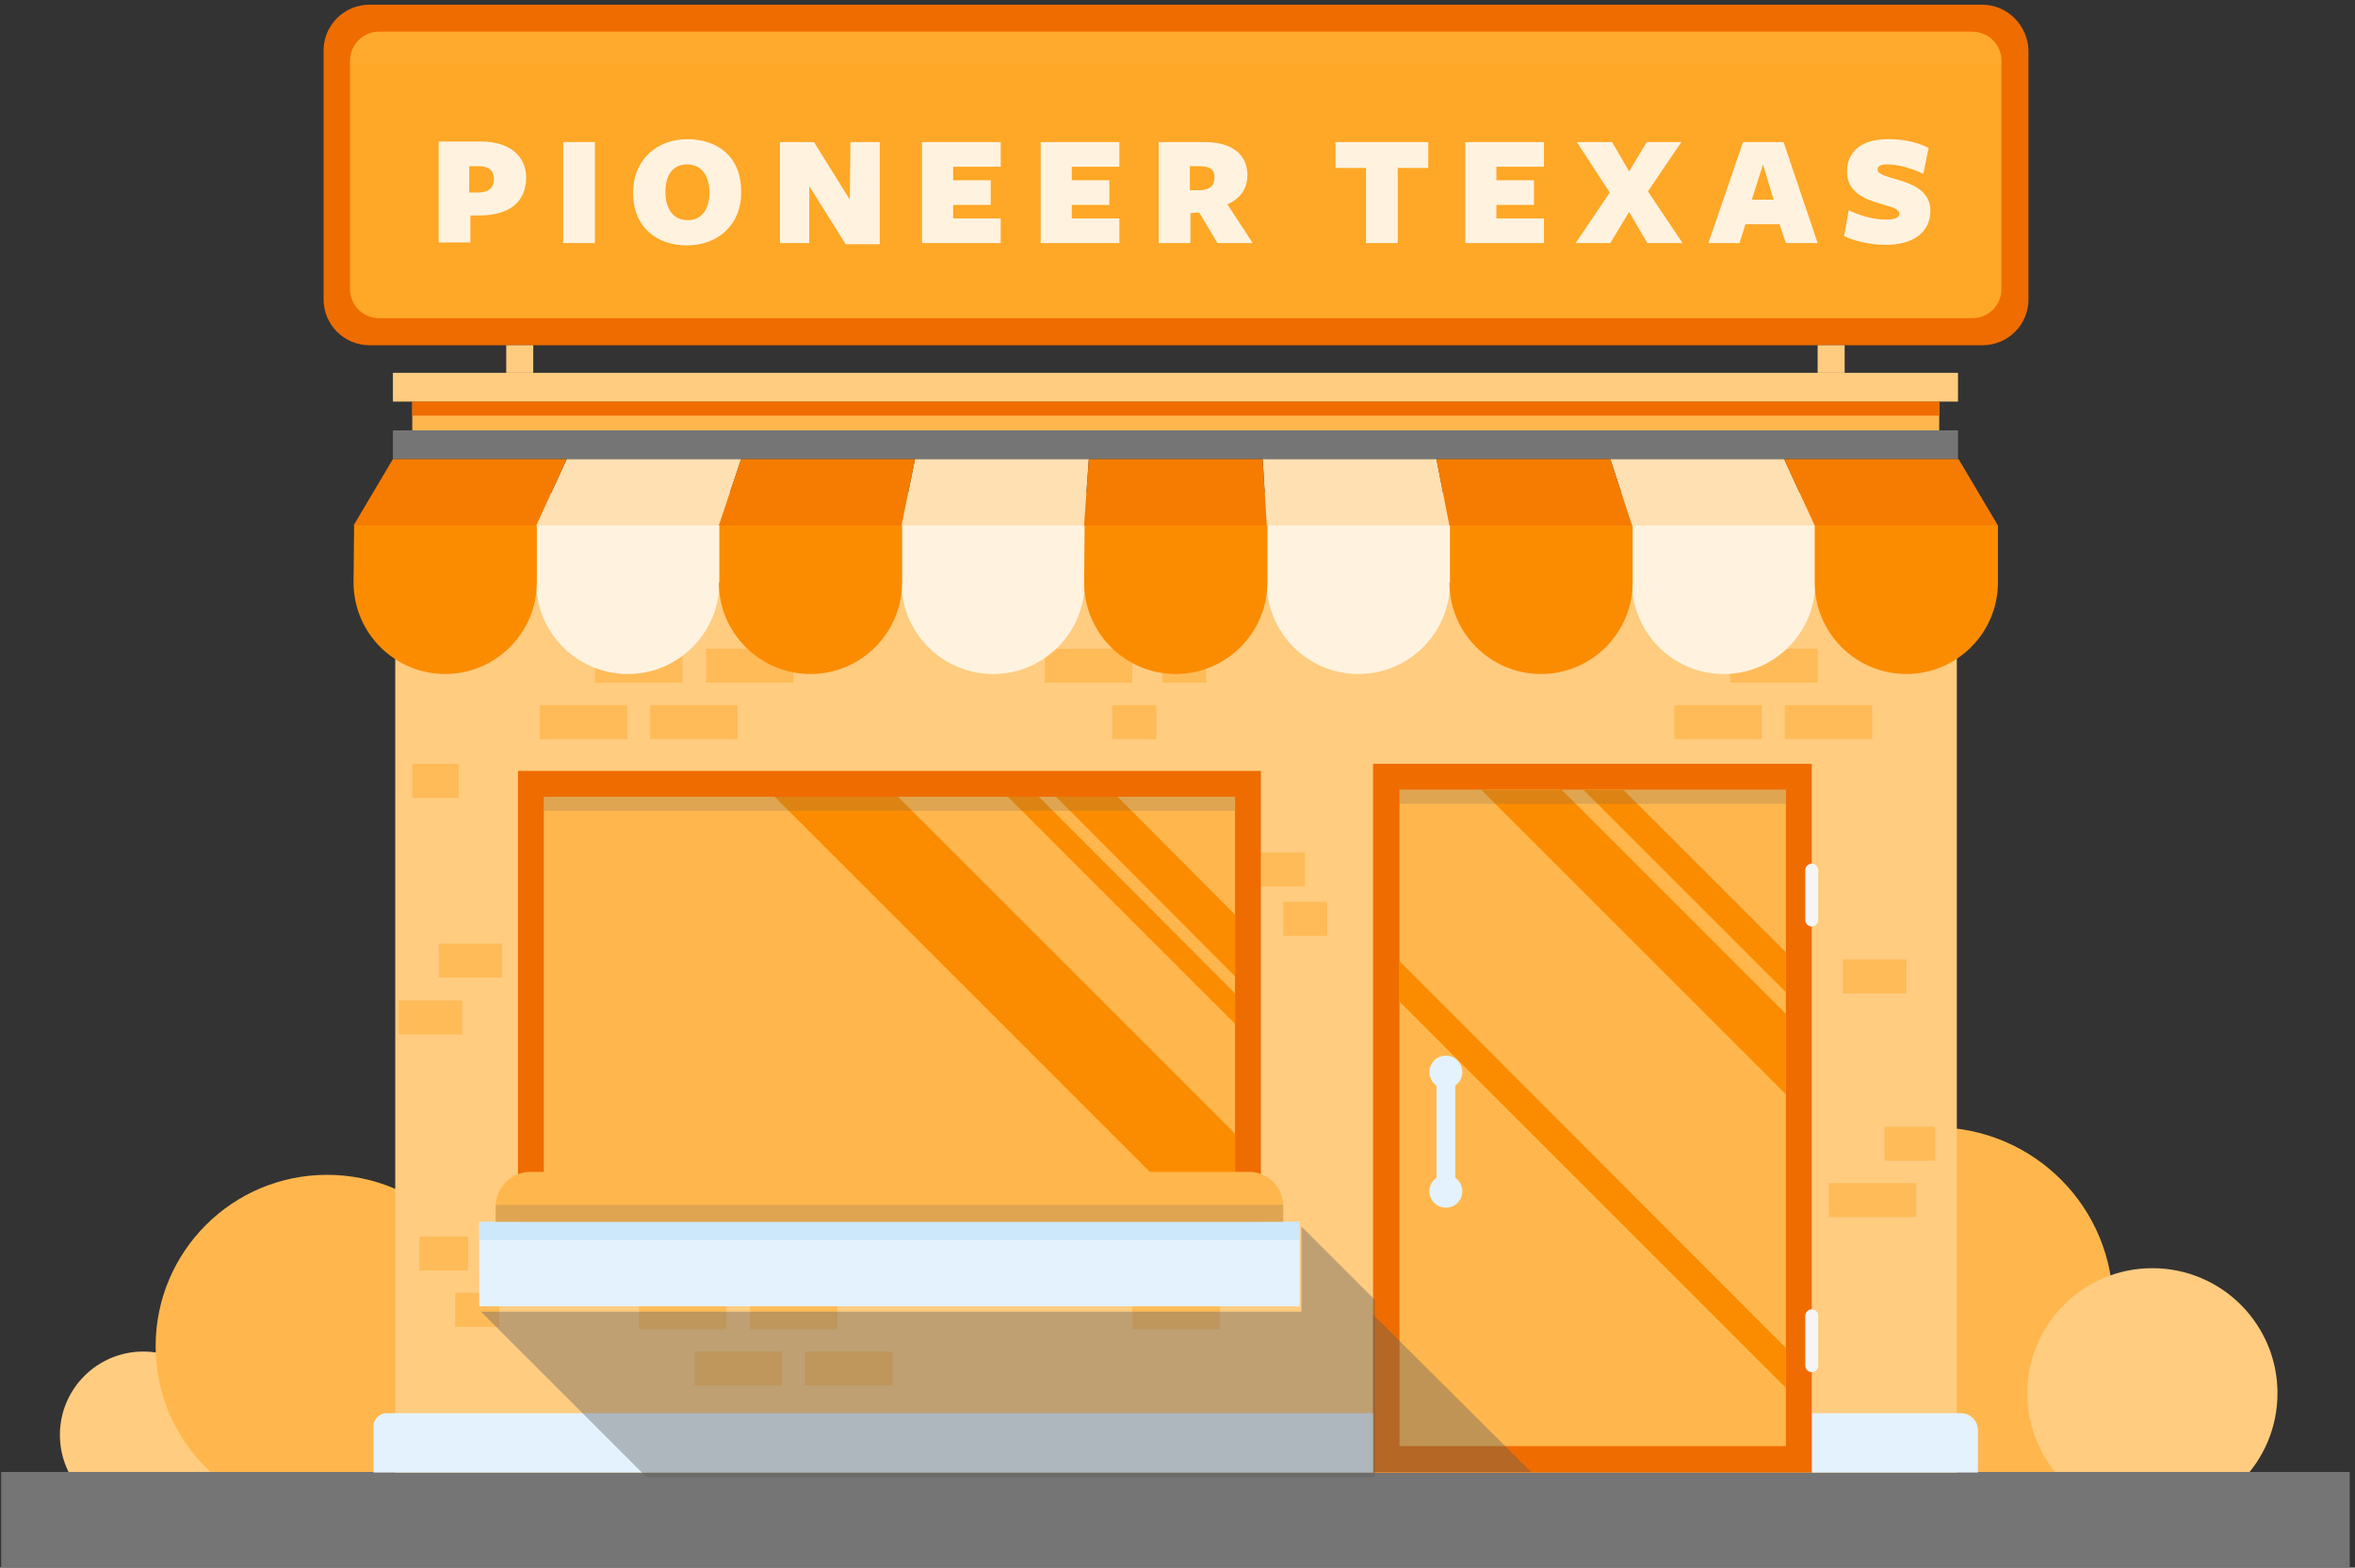 <?xml version="1.0" encoding="UTF-8" standalone="no"?>
<svg width="401px" height="267px" viewBox="0 0 401 267" version="1.1" xmlns="http://www.w3.org/2000/svg" xmlns:xlink="http://www.w3.org/1999/xlink" xmlns:sketch="http://www.bohemiancoding.com/sketch/ns">
    <rect x="0" y="0" width="401" height="267" fill="#333333" stroke="none"/>
    <!-- Generator: Sketch 3.5.1 (25234) - http://www.bohemiancoding.com/sketch -->
    <title>Group 2</title>
    <desc>Created with Sketch.</desc>
    <defs></defs>
    <g id="Page-1" stroke="none" stroke-width="1" fill="none" fill-rule="evenodd" sketch:type="MSPage">
        <g id="Group-2" sketch:type="MSLayerGroup">
            <path d="M329.4,192 C312.6,192 298.9,205.6 298.9,222.5 L298.9,262.4 L359.8,262.4 L359.8,222.5 C359.9,205.7 346.3,192 329.4,192 L329.4,192 Z" id="Shape" fill="#FFB74D" sketch:type="MSShapeGroup"></path>
            <circle id="Oval" fill="#FFCC80" sketch:type="MSShapeGroup" cx="366.5" cy="237.3" r="21.3"></circle>
            <circle id="Oval" fill="#FFCC80" sketch:type="MSShapeGroup" cx="24.4" cy="244.4" r="14.2"></circle>
            <circle id="Oval" fill="#FFB74D" sketch:type="MSShapeGroup" cx="55.7" cy="229.3" r="29.2"></circle>
            <path d="M0.2,250.7 L400.1,250.7 L400.1,267 L0.2,267 L0.2,250.7 L0.2,250.7 Z" id="Shape" fill="#757575" sketch:type="MSShapeGroup"></path>
            <path d="M67.3,83.9 L333.2,83.9 L333.2,250.8 L67.3,250.8 L67.3,83.9 L67.3,83.9 Z" id="Shape" fill="#FFCC80" sketch:type="MSShapeGroup"></path>
            <path d="M333.9,240.7 L308.5,240.7 L308.5,250.8 L336.8,250.8 L336.8,243.6 C336.8,242 335.5,240.7 333.9,240.7 L333.9,240.7 Z" id="Shape" fill="#E3F2FD" sketch:type="MSShapeGroup"></path>
            <path d="M233.8,130.1 L308.5,130.1 L308.5,250.8 L233.8,250.8 L233.8,130.1 L233.8,130.1 Z" id="Shape" fill="#EF6C00" sketch:type="MSShapeGroup"></path>
            <path d="M238.3,134.5 L304.1,134.5 L304.1,246.3 L238.3,246.3 L238.3,134.5 L238.3,134.5 Z" id="Shape" fill="#FFB74D" sketch:type="MSShapeGroup"></path>
            <g id="Group" transform="translate(238, 134)" fill="#FB8C00" sketch:type="MSShapeGroup">
                <path d="M66.1,28.2 L66.1,35 L31.6,0.5 L38.4,0.5 L66.1,28.2 L66.1,28.2 Z M66.1,95.6 L66.1,102.4 L0.3,36.6 L0.3,29.7 L66.1,95.6 L66.1,95.6 Z M66.1,38.7 L66.1,52.4 L14.2,0.5 L27.9,0.5 L66.1,38.7 L66.1,38.7 Z" id="Shape"></path>
            </g>
            <path d="M238.3,134.5 L304.1,134.5 L304.1,136.9 L238.3,136.9 L238.3,134.5 L238.3,134.5 Z" id="Shape" opacity="0.2" fill="#616161" sketch:type="MSShapeGroup"></path>
            <path d="M233.8,223.9 L233.8,250.7 L260.7,250.7 L233.8,223.9 L233.8,223.9 Z" id="Shape" opacity="0.4" fill="#616161" sketch:type="MSShapeGroup"></path>
            <circle id="Oval" fill="#E3F2FD" sketch:type="MSShapeGroup" cx="246.2" cy="182.6" r="2.8"></circle>
            <circle id="Oval" fill="#E3F2FD" sketch:type="MSShapeGroup" cx="246.2" cy="202.9" r="2.8"></circle>
            <path d="M246.2,180.3 C245.3,180.3 244.6,181 244.6,181.9 L244.6,203.4 C244.6,204.3 245.3,205 246.2,205 C247.1,205 247.8,204.3 247.8,203.4 L247.8,182 C247.9,181.1 247.1,180.3 246.2,180.3 L246.2,180.3 Z M233.8,240.7 L65.8,240.7 C64.6,240.7 63.6,241.7 63.6,242.9 L63.6,250.8 L233.8,250.8 L233.8,240.7 L233.8,240.7 Z" id="Shape" fill="#E3F2FD" sketch:type="MSShapeGroup"></path>
            <path d="M66.9,73.3 L333.4,73.3 L333.4,78.2 L66.9,78.2 L66.9,73.3 L66.9,73.3 Z" id="Shape" fill="#757575" sketch:type="MSShapeGroup"></path>
            <path d="M66.9,63.5 L333.4,63.5 L333.4,68.4 L66.9,68.4 L66.9,63.5 L66.9,63.5 Z" id="Shape" fill="#FFCC80" sketch:type="MSShapeGroup"></path>
            <path d="M70.2,68.4 L330.2,68.4 L330.2,73.3 L70.2,73.3 L70.2,68.4 L70.2,68.4 Z" id="Shape" fill="#FFB74D" sketch:type="MSShapeGroup"></path>
            <path d="M70.2,68.4 L330.2,68.4 L330.2,70.8 L70.2,70.8 L70.2,68.4 L70.2,68.4 Z" id="Shape" fill="#EF6C00" sketch:type="MSShapeGroup"></path>
            <path d="M285.1,120.1 L300,120.1 L300,125.9 L285.1,125.9 L285.1,120.1 L285.1,120.1 Z M303.9,120.1 L318.8,120.1 L318.8,125.9 L303.9,125.9 L303.9,120.1 L303.9,120.1 Z M294.6,110.5 L309.5,110.5 L309.5,116.3 L294.6,116.3 L294.6,110.5 L294.6,110.5 Z M311.4,201.5 L326.3,201.5 L326.3,207.3 L311.4,207.3 L311.4,201.5 L311.4,201.5 Z M320.9,191.9 L329.5,191.9 L329.5,197.7 L320.9,197.7 L320.9,191.9 L320.9,191.9 Z M91.9,120.1 L106.8,120.1 L106.8,125.9 L91.9,125.9 L91.9,120.1 L91.9,120.1 Z M110.7,120.1 L125.6,120.1 L125.6,125.9 L110.7,125.9 L110.7,120.1 L110.7,120.1 Z M101.3,110.5 L116.2,110.5 L116.2,116.3 L101.3,116.3 L101.3,110.5 L101.3,110.5 Z M120.2,110.5 L135.1,110.5 L135.1,116.3 L120.2,116.3 L120.2,110.5 L120.2,110.5 Z M137.1,230.2 L152,230.2 L152,236 L137.1,236 L137.1,230.2 L137.1,230.2 Z M192.8,220.6 L207.7,220.6 L207.7,226.4 L192.8,226.4 L192.8,220.6 L192.8,220.6 Z M118.3,230.2 L133.2,230.2 L133.2,236 L118.3,236 L118.3,230.2 L118.3,230.2 Z M127.7,220.6 L142.6,220.6 L142.6,226.4 L127.7,226.4 L127.7,220.6 L127.7,220.6 Z M108.8,220.6 L123.7,220.6 L123.7,226.4 L108.8,226.4 L108.8,220.6 L108.8,220.6 Z M67.9,170.4 L78.7,170.4 L78.7,176.2 L67.9,176.2 L67.9,170.4 L67.9,170.4 Z M74.7,160.7 L85.5,160.7 L85.5,166.5 L74.7,166.5 L74.7,160.7 L74.7,160.7 Z" id="Shape" fill="#FFBB58" sketch:type="MSShapeGroup"></path>
            <path d="M308.5,147.1 C307.9,147.1 307.4,147.6 307.4,148.2 L307.4,156.7 C307.4,157.3 307.9,157.8 308.5,157.8 C309.1,157.8 309.6,157.3 309.6,156.7 L309.6,148.2 C309.6,147.6 309.1,147.1 308.5,147.1 L308.5,147.1 Z M308.5,223 C307.9,223 307.4,223.5 307.4,224.1 L307.4,232.6 C307.4,233.2 307.9,233.7 308.5,233.7 C309.1,233.7 309.6,233.2 309.6,232.6 L309.6,224.1 C309.6,223.5 309.1,223 308.5,223 L308.5,223 Z" id="Shape" fill="#F5F5F5" sketch:type="MSShapeGroup"></path>
            <path d="M189.4,120.1 L196.9,120.1 L196.9,125.9 L189.4,125.9 L189.4,120.1 L189.4,120.1 Z M197.9,110.5 L205.4,110.5 L205.4,116.3 L197.9,116.3 L197.9,110.5 L197.9,110.5 Z M177.9,110.5 L192.8,110.5 L192.8,116.3 L177.9,116.3 L177.9,110.5 L177.9,110.5 Z M77.5,220.2 L85,220.2 L85,226 L77.5,226 L77.5,220.2 L77.5,220.2 Z M71.4,210.6 L79.7,210.6 L79.7,216.4 L71.4,216.4 L71.4,210.6 L71.4,210.6 Z M313.8,163.4 L324.6,163.4 L324.6,169.2 L313.8,169.2 L313.8,163.4 L313.8,163.4 Z M214.7,145.2 L222.2,145.2 L222.2,151 L214.7,151 L214.7,145.2 L214.7,145.2 Z M218.5,153.6 L226,153.6 L226,159.4 L218.5,159.4 L218.5,153.6 L218.5,153.6 Z" id="Shape" fill="#FFBB58" sketch:type="MSShapeGroup"></path>
            <g id="Group" transform="translate(60, 78)" sketch:type="MSShapeGroup">
                <path d="M31.3,21.2 C31.3,29.8 38.3,36.8 46.9,36.8 C55.5,36.8 62.5,29.8 62.5,21.2 L62.5,11.5 L31.4,11.5 L31.4,21.2 L31.3,21.2 L31.3,21.2 Z M93.5,21.2 C93.5,29.8 100.5,36.8 109.1,36.8 C117.7,36.8 124.7,29.8 124.7,21.2 L124.7,11.5 L93.6,11.5 L93.6,21.2 L93.5,21.2 L93.5,21.2 Z M155.7,21.2 C155.7,29.8 162.7,36.8 171.3,36.8 C179.9,36.8 186.9,29.8 186.9,21.2 L186.9,11.5 L155.8,11.5 L155.8,21.2 L155.7,21.2 L155.7,21.2 Z M217.9,11.5 L217.9,21.2 C217.9,29.8 224.9,36.8 233.5,36.8 C242.1,36.8 249.1,29.8 249.1,21.2 L249.1,11.5 L217.9,11.5 L217.9,11.5 Z" id="Shape" fill="#FFF3E0"></path>
                <path d="M31.3,11.5 L62.4,11.5 L66.2,0.2 L36.5,0.2 L31.3,11.5 L31.3,11.5 Z M93.5,11.5 L124.6,11.5 L125.4,0.2 L95.8,0.2 L93.5,11.5 L93.5,11.5 Z M155,0.2 L155.7,11.5 L186.8,11.5 L184.6,0.2 L155,0.2 L155,0.2 Z M243.8,0.2 L214.2,0.2 L217.9,11.5 L249,11.5 L243.8,0.2 L243.8,0.2 Z" id="Shape" fill="#FFE0B2"></path>
                <path d="M0.2,21.2 C0.2,29.8 7.2,36.8 15.8,36.8 C24.4,36.8 31.4,29.8 31.4,21.2 L31.4,11.5 L0.3,11.5 L0.2,21.2 L0.2,21.2 Z M62.4,21.2 C62.4,29.8 69.4,36.8 78,36.8 C86.6,36.8 93.6,29.8 93.6,21.2 L93.6,11.5 L62.5,11.5 L62.5,21.2 L62.4,21.2 L62.4,21.2 Z M124.6,21.2 C124.6,29.8 131.6,36.8 140.2,36.8 C148.8,36.8 155.8,29.8 155.8,21.2 L155.8,11.5 L124.7,11.5 L124.6,21.2 L124.6,21.2 L124.6,21.2 L124.6,21.2 Z M186.8,21.2 C186.8,29.8 193.8,36.8 202.4,36.8 C211,36.8 218,29.8 218,21.2 L218,11.5 L186.9,11.5 L186.9,21.2 L186.8,21.2 L186.8,21.2 Z M249,11.5 L249,21.2 C249,29.8 256,36.8 264.6,36.8 C273.2,36.8 280.2,29.8 280.2,21.2 L280.2,11.5 L249,11.5 L249,11.5 Z" id="Shape" fill="#FB8C00"></path>
                <path d="M0.2,11.5 L31.3,11.5 L36.5,0.2 L6.9,0.2 L0.2,11.5 L0.2,11.5 Z M62.4,11.5 L93.5,11.5 L95.8,0.2 L66.2,0.2 L62.4,11.5 L62.4,11.5 Z M125.4,0.2 L124.6,11.5 L155.7,11.5 L155,0.2 L125.4,0.2 L125.4,0.2 Z M184.6,0.2 L186.8,11.5 L217.9,11.5 L214.2,0.2 L184.6,0.2 L184.6,0.2 Z M273.5,0.2 L243.8,0.2 L249,11.5 L280.2,11.5 L273.5,0.2 L273.5,0.2 Z" id="Shape" fill="#F57C00"></path>
            </g>
            <path d="M70.2,130.1 L78.1,130.1 L78.1,135.9 L70.2,135.9 L70.2,130.1 L70.2,130.1 Z" id="Shape" fill="#FFBB58" sketch:type="MSShapeGroup"></path>
            <g id="Group" transform="translate(81, 131)" sketch:type="MSShapeGroup">
                <path d="M7.2,0.3 L133.7,0.3 L133.7,77.1 L7.2,77.1 L7.2,0.3 L7.2,0.3 Z" id="Shape" fill="#EF6C00"></path>
                <path d="M11.6,4.7 L129.3,4.7 L129.3,72.6 L11.6,72.6 L11.6,4.7 L11.6,4.7 Z" id="Shape" fill="#FFB74D"></path>
                <g transform="translate(50, 4)" id="Shape" fill="#FB8C00">
                    <path d="M79.3,20.8 L79.3,31.3 L48.8,0.7 L59.3,0.7 L79.3,20.8 L79.3,20.8 Z M79.3,34.2 L79.3,39.4 L40.6,0.7 L45.9,0.7 L79.3,34.2 L79.3,34.2 Z M79.3,58.1 L79.3,68.6 L68.8,68.6 L0.9,0.7 L21.9,0.7 L79.3,58.1 L79.3,58.1 Z"></path>
                </g>
                <path d="M11.6,4.7 L129.3,4.7 L129.3,7.1 L11.6,7.1 L11.6,4.7 L11.6,4.7 Z" id="Shape" opacity="0.2" fill="#616161"></path>
                <path d="M0.6,77.1 L140.3,77.1 L140.3,91.5 L0.6,91.5 L0.6,77.1 L0.6,77.1 Z" id="Shape" fill="#E3F2FD"></path>
                <path d="M131.7,68.6 L9.3,68.6 C6.1,68.6 3.4,71.2 3.4,74.5 L3.4,77.1 L137.5,77.1 L137.5,74.5 C137.5,71.2 134.9,68.6 131.7,68.6 L131.7,68.6 Z" id="Shape" fill="#FFB74D"></path>
                <path d="M0.6,77.1 L140.3,77.1 L140.3,80.2 L0.6,80.2 L0.6,77.1 L0.6,77.1 Z" id="Shape" opacity="0.5" fill="#BBDEFB"></path>
                <path d="M137.5,74.2 L3.4,74.2 L3.4,77.1 L137.5,77.1 L137.5,74.2 L137.5,74.2 Z" id="Shape" opacity="0.2" fill="#616161"></path>
                <path d="M153.1,90.4 L153.1,120.6 L29.1,120.6 L0.9,92.4 L140.6,92.4 L140.6,77.9 L153.1,90.4 L153.1,90.4 Z" id="Shape" opacity="0.4" fill="#616161"></path>
            </g>
            <path d="M337.5,0.8 L62.9,0.8 C58.6,0.8 55.1,4.3 55.1,8.6 L55.1,51 C55.1,55.3 58.6,58.8 62.9,58.8 L337.6,58.8 C341.9,58.8 345.4,55.3 345.4,51 L345.4,8.6 C345.3,4.3 341.8,0.8 337.5,0.8 L337.5,0.8 Z" id="Shape" fill="#EF6C00" sketch:type="MSShapeGroup"></path>
            <path d="M335.8,5.4 L64.6,5.4 C61.8,5.4 59.6,7.6 59.6,10.4 L59.6,49.2 C59.6,52 61.8,54.2 64.6,54.2 L335.8,54.2 C338.6,54.2 340.8,52 340.8,49.2 L340.8,10.4 C340.8,7.6 338.6,5.4 335.8,5.4 L335.8,5.4 L335.8,5.4 Z" id="Shape" fill="#FFA726" sketch:type="MSShapeGroup"></path>
            <path d="M340.8,10.4 L340.8,11 L59.6,11 L59.6,10.4 C59.6,7.6 61.8,5.4 64.6,5.4 L335.8,5.4 C338.6,5.4 340.8,7.6 340.8,10.4 L340.8,10.4 L340.8,10.4 Z" id="Shape" opacity="0.2" fill="#FFB74D" sketch:type="MSShapeGroup"></path>
            <path d="M81.5,36.7 L80.1,36.7 L80.1,41.3 L74.7,41.3 L74.7,24.1 L81.9,24.1 C86.8,24.1 89.6,26.6 89.6,30.3 C89.5,34.5 86.7,36.7 81.5,36.7 L81.5,36.7 Z M81.4,28.3 L79.9,28.3 L79.9,32.8 L81.3,32.8 C83.2,32.8 84.1,32 84.1,30.5 C84.1,29 83.2,28.3 81.4,28.3 L81.4,28.3 Z M95.9,41.4 L95.9,24.2 L101.3,24.2 L101.3,41.4 L95.9,41.4 L95.9,41.4 Z M117,41.8 C111.9,41.8 107.8,38.8 107.8,32.8 C107.8,27.2 111.9,23.7 117,23.7 C122.1,23.7 126.2,26.6 126.2,32.6 C126.3,38.3 122.2,41.8 117,41.8 L117,41.8 Z M117,28 C114.5,28 113.3,29.9 113.3,32.7 C113.3,35.5 114.6,37.5 117.1,37.5 C119.6,37.5 120.8,35.5 120.8,32.8 C120.8,30 119.5,28 117,28 L117,28 Z M144.8,24.2 L149.8,24.2 L149.8,41.6 L144,41.6 L137.8,31.7 L137.8,41.4 L132.8,41.4 L132.8,24.2 L138.6,24.2 L144.7,34 L144.8,24.2 L144.8,24.2 L144.8,24.2 Z M157,41.4 L157,24.2 L170.4,24.2 L170.4,28.4 L162.3,28.4 L162.3,30.7 L168.7,30.7 L168.7,34.9 L162.3,34.9 L162.3,37.2 L170.4,37.2 L170.4,41.4 L157,41.4 L157,41.4 Z M177.2,41.4 L177.2,24.2 L190.6,24.2 L190.6,28.4 L182.5,28.4 L182.5,30.7 L188.9,30.7 L188.9,34.9 L182.5,34.9 L182.5,37.2 L190.6,37.2 L190.6,41.4 L177.2,41.4 L177.2,41.4 Z M202.7,41.4 L197.3,41.4 L197.3,24.2 L205.1,24.2 C209.9,24.2 212.4,26.4 212.4,29.8 C212.4,32 211.3,33.8 209,34.8 L213.3,41.4 L207.3,41.4 L204.2,36.2 L202.7,36.3 L202.7,41.4 L202.7,41.4 L202.7,41.4 Z M204.5,32.4 C206.2,32.2 206.8,31.6 206.8,30.2 C206.8,28.9 206.1,28.3 204.1,28.3 L202.6,28.3 L202.6,32.4 L204.5,32.4 L204.5,32.4 L204.5,32.4 Z" id="Shape" fill="#FFF3E0" sketch:type="MSShapeGroup"></path>
            <path d="M238,28.6 L238,41.4 L232.6,41.4 L232.6,28.6 L227.4,28.6 L227.4,24.2 L243.2,24.2 L243.2,28.6 L238,28.6 L238,28.6 Z M249.5,41.4 L249.5,24.2 L262.9,24.2 L262.9,28.4 L254.8,28.4 L254.8,30.7 L261.2,30.7 L261.2,34.9 L254.8,34.9 L254.8,37.2 L262.9,37.2 L262.9,41.4 L249.5,41.4 L249.5,41.4 Z M274.2,41.4 L268.3,41.4 L274.1,32.8 L268.5,24.2 L274.5,24.2 L277.4,29.2 L280.4,24.2 L286.3,24.2 L280.6,32.6 L286.5,41.4 L280.5,41.4 L277.4,36.1 L274.2,41.4 L274.2,41.4 L274.2,41.4 Z M309.5,41.4 L304.1,41.4 L303,38.2 L297.2,38.2 L296.2,41.4 L290.9,41.4 L296.8,24.2 L303.7,24.2 L309.5,41.4 L309.5,41.4 Z M300.2,28 L298.3,34 L302,34 L300.2,28 L300.2,28 L300.2,28 Z M323.4,36.4 C323.4,35.6 322.2,35.3 320.2,34.7 C317.7,34 314.5,32.8 314.5,29.3 C314.5,25.9 316.8,23.7 321.5,23.7 C324.6,23.7 326.8,24.4 328.4,25.2 L327.5,29.6 C325.6,28.7 323.2,28 321.4,28 C320.4,28 319.7,28.2 319.7,28.9 C319.7,29.7 321.4,30.1 323.1,30.6 C325.8,31.4 328.7,32.6 328.7,35.9 C328.7,39.3 326.1,41.7 321.1,41.7 C318.3,41.7 315.6,41 314,40.2 L314.8,35.8 C316.6,36.7 319,37.4 321.1,37.4 C322.6,37.4 323.4,37.1 323.4,36.4 L323.4,36.4 L323.4,36.4 Z" id="Shape" fill="#FFF3E0" sketch:type="MSShapeGroup"></path>
            <path d="M86.2,58.8 L90.8,58.8 L90.8,63.5 L86.2,63.5 L86.2,58.8 L86.2,58.8 Z M309.5,58.8 L314.1,58.8 L314.1,63.5 L309.5,63.5 L309.5,58.8 L309.5,58.8 Z" id="Shape" fill="#FFCC80" sketch:type="MSShapeGroup"></path>
        </g>
    </g>
</svg>